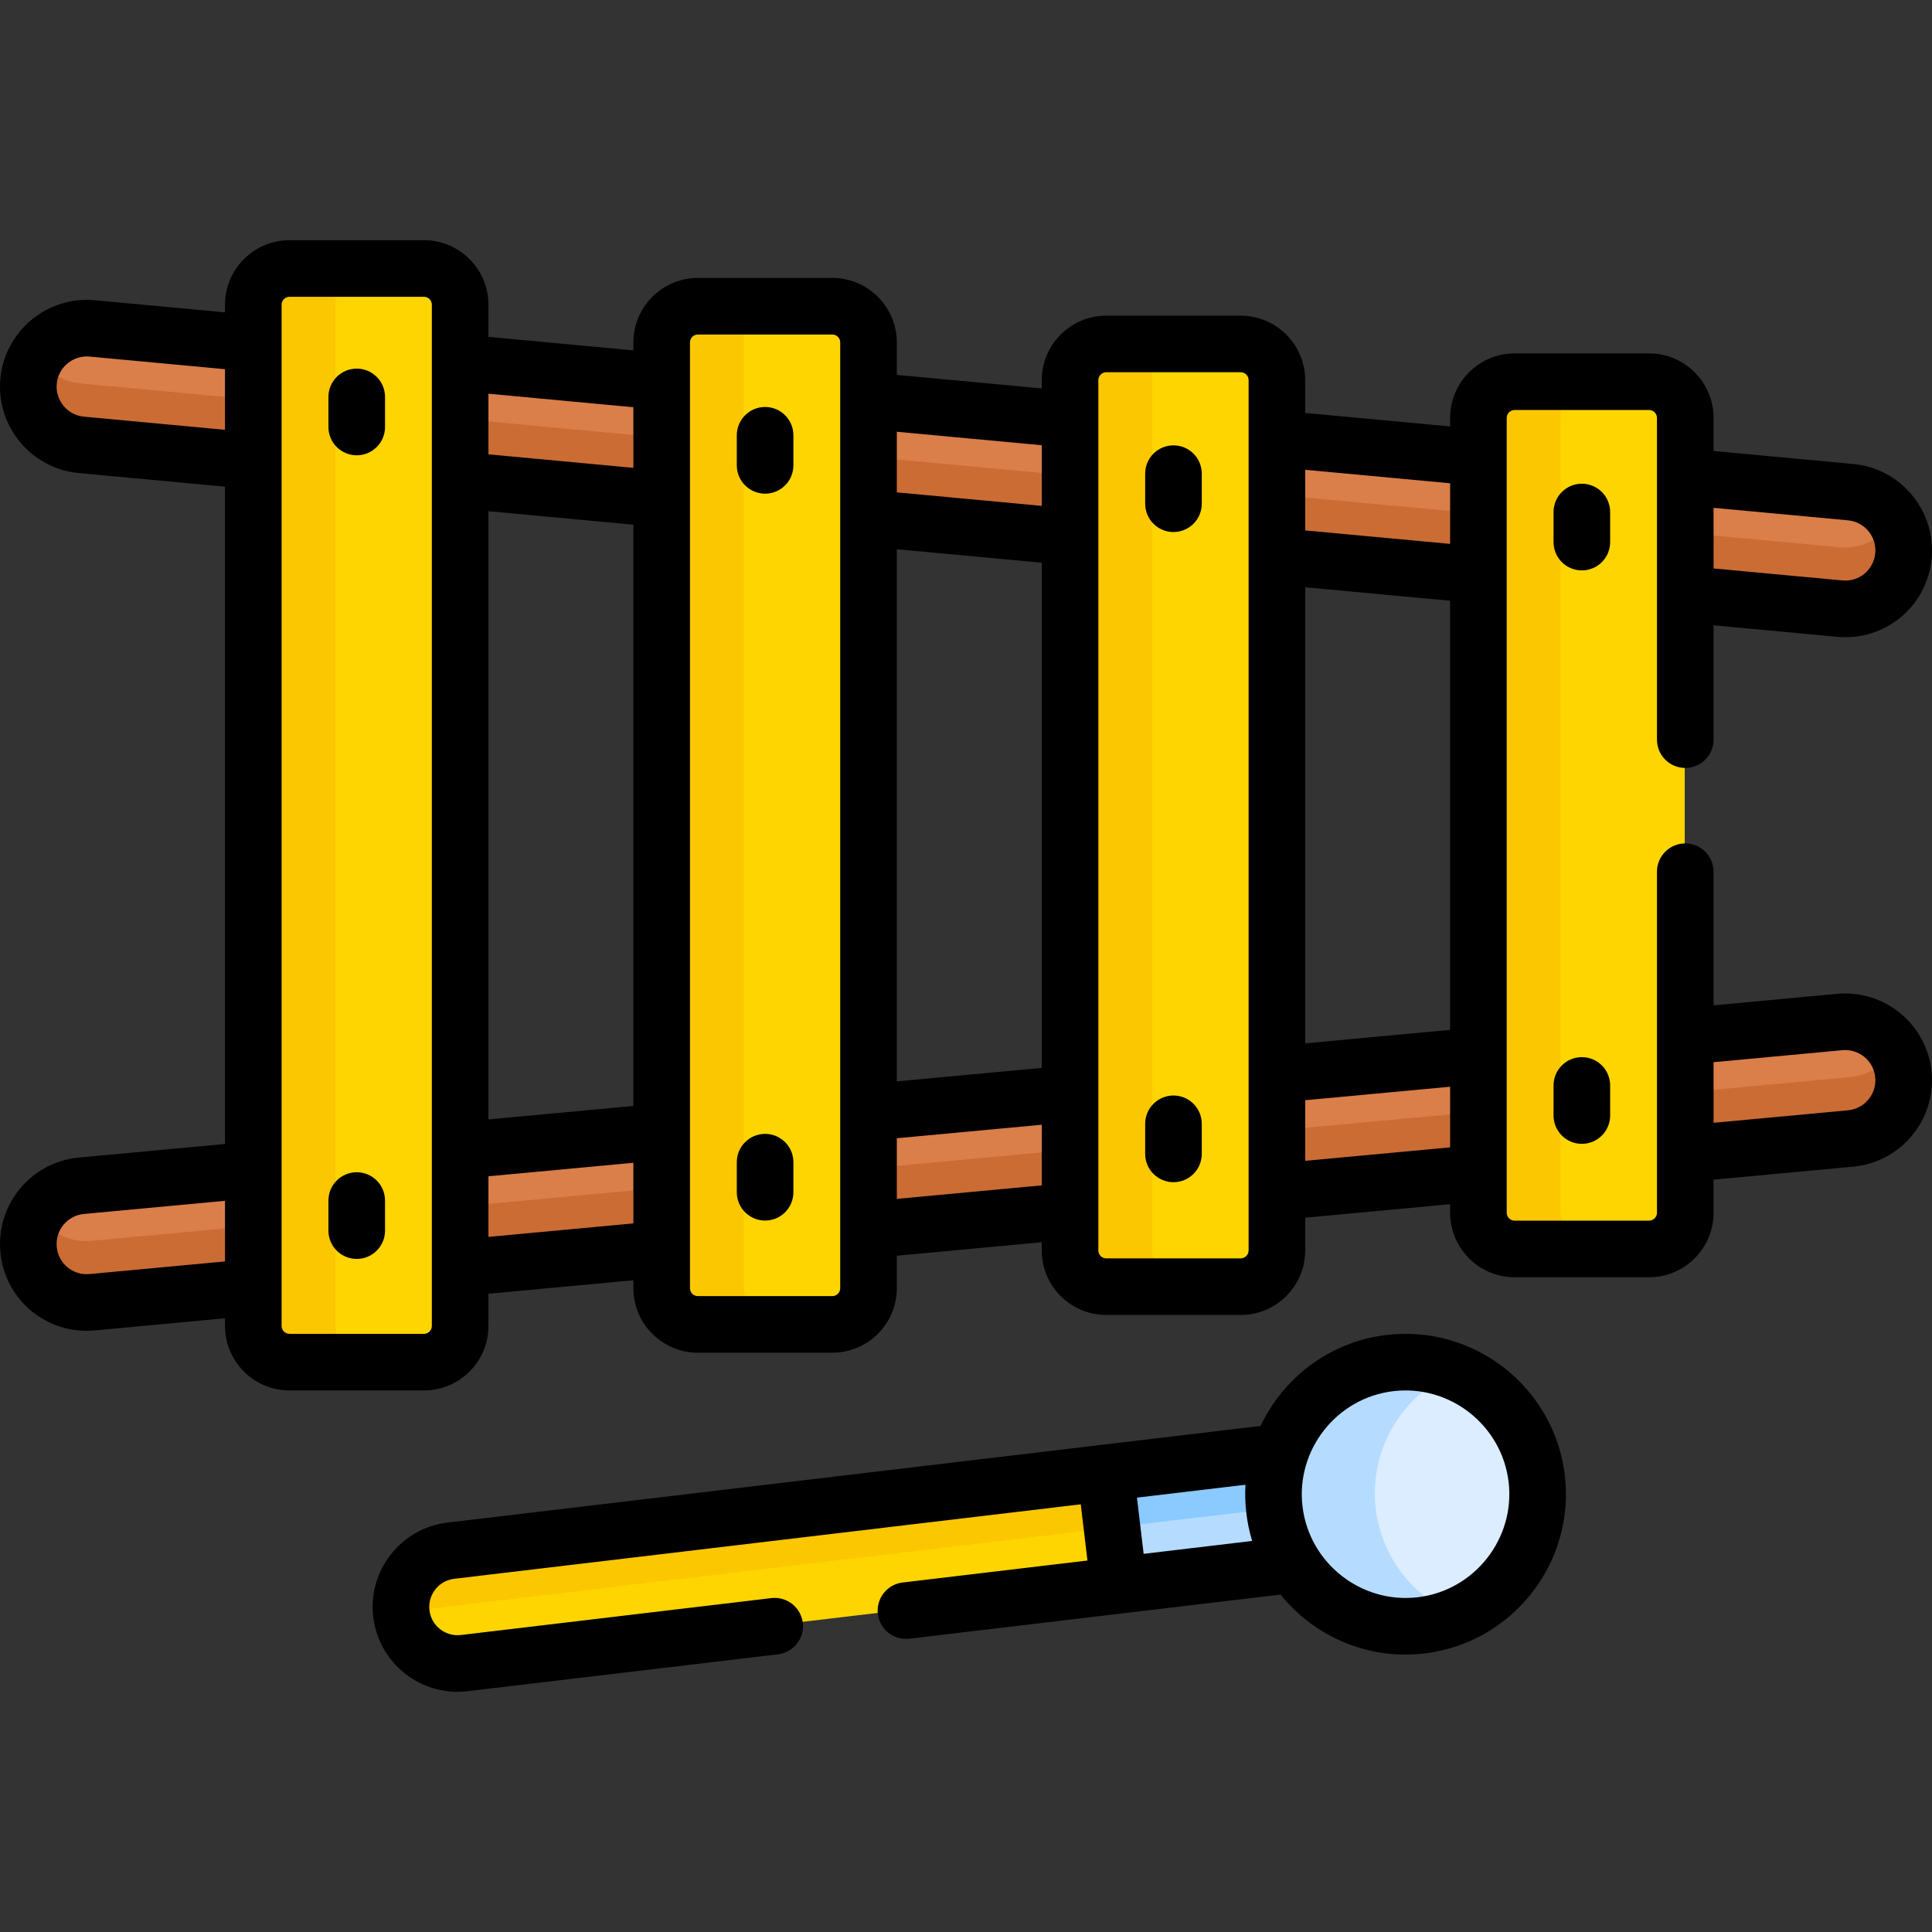 <svg id="Capa_1" enable-background="new 0 0 511.996 511.996" height="512" viewBox="0 0 511.996 511.996" width="512" xmlns="http://www.w3.org/2000/svg"><rect x="0" y="0" width="511.996" height="511.996" fill="#333333" stroke="none"/><g><g><path d="m296.369 419.852 1.581-1.523-3.333-27.5-1.789-.768-173.488 20.624c-8.226.978-14.103 8.44-13.125 16.666s8.439 14.102 16.666 13.125z" fill="#ffd500"/><path d="m296.293 404.658-1.676-13.829-1.789-.768-173.488 20.624c-8.194.974-14.052 8.382-13.131 16.569z" fill="#fbc700"/><path d="m21.42 117.628c11.979 1.115 454.341 42.311 465.996 43.396.488.045.974.068 1.455.068 7.911 0 14.666-6.029 15.414-14.063.793-8.523-5.472-16.075-13.995-16.869-14.585-1.358-437.087-40.704-465.996-43.397-8.512-.786-16.075 5.473-16.869 13.995-.794 8.524 5.471 16.076 13.995 16.87z" fill="#da7e4a"/><path d="m504.285 284.572c-.794-8.522-8.363-14.783-16.869-13.995-3.916.365-455.514 42.421-465.996 43.397-8.523.794-14.789 8.346-13.996 16.869.749 8.034 7.502 14.063 15.414 14.063.481 0 .967-.022 1.455-.068 28.913-2.693 451.311-42.029 465.996-43.396 8.524-.795 14.789-8.347 13.996-16.87z" fill="#da7e4a"/><path d="m488.871 145.093c-.481 0-.967-.022-1.455-.068-11.656-1.085-454.018-42.281-465.996-43.397-5.091-.474-9.361-3.369-11.818-7.432-1.173 1.938-1.953 4.155-2.177 6.562-.793 8.523 5.472 16.075 13.996 16.87 11.979 1.115 454.341 42.311 465.996 43.396.488.045.974.068 1.455.068 7.911 0 14.666-6.029 15.414-14.063.319-3.429-.519-6.691-2.172-9.428-2.742 4.53-7.705 7.492-13.243 7.492z" fill="#cb6c35"/><path d="m502.107 278.01c-2.457 4.063-6.727 6.957-11.817 7.432-14.686 1.368-437.083 40.704-465.996 43.396-.488.045-.974.068-1.455.068-5.539 0-10.502-2.961-13.242-7.491-1.653 2.738-2.491 6-2.172 9.428.749 8.034 7.502 14.063 15.414 14.063.481 0 .967-.022 1.455-.068 28.913-2.693 451.311-42.029 465.996-43.396 8.523-.794 14.788-8.346 13.995-16.87-.224-2.408-1.004-4.624-2.178-6.562z" fill="#cb6c35"/><g fill="#ffd500"><path d="m112.21 70.888h-35.636c-5.296 0-9.589 4.293-9.589 9.589v270.648c0 5.296 4.293 9.589 9.589 9.589h35.636c5.296 0 9.589-4.293 9.589-9.589v-270.648c0-5.296-4.293-9.589-9.589-9.589z"/><path d="m220.432 80.888h-35.636c-5.296 0-9.589 4.293-9.589 9.589v250.648c0 5.296 4.293 9.589 9.589 9.589h35.636c5.296 0 9.589-4.293 9.589-9.589v-250.648c.001-5.296-4.293-9.589-9.589-9.589z"/><path d="m328.655 90.888h-35.636c-5.296 0-9.589 4.293-9.589 9.589v230.648c0 5.296 4.293 9.589 9.589 9.589h35.636c5.296 0 9.589-4.293 9.589-9.589v-230.648c0-5.296-4.293-9.589-9.589-9.589z"/><path d="m436.877 100.888h-35.636c-5.296 0-9.589 4.293-9.589 9.589v210.648c0 5.296 4.293 9.589 9.589 9.589h35.636c5.296 0 9.589-4.293 9.589-9.589v-210.648c0-5.296-4.293-9.589-9.589-9.589z"/></g><path d="m88.892 351.126v-270.649c0-5.296 4.293-9.589 9.589-9.589h-21.907c-5.296 0-9.589 4.293-9.589 9.589v270.648c0 5.296 4.293 9.589 9.589 9.589h21.907c-5.295.001-9.589-4.293-9.589-9.588z" fill="#fbc700"/><path d="m197.115 341.126v-250.649c0-5.296 4.293-9.589 9.589-9.589h-21.908c-5.296 0-9.589 4.293-9.589 9.589v250.648c0 5.296 4.293 9.589 9.589 9.589h21.908c-5.296.001-9.589-4.293-9.589-9.588z" fill="#fbc700"/><path d="m305.337 331.126v-230.649c0-5.296 4.293-9.589 9.589-9.589h-21.908c-5.296 0-9.589 4.293-9.589 9.589v230.648c0 5.296 4.293 9.589 9.589 9.589h21.908c-5.296.001-9.589-4.293-9.589-9.588z" fill="#fbc700"/><path d="m413.559 321.126v-210.649c0-5.296 4.293-9.589 9.589-9.589h-21.908c-5.296 0-9.589 4.293-9.589 9.589v210.648c0 5.296 4.293 9.589 9.589 9.589h21.908c-5.295.001-9.589-4.293-9.589-9.588z" fill="#fbc700"/><path d="m340.7 386.246-1.506-1.696-46.366 5.512 3.541 29.79 46.366-5.511 1.132-1.775z" fill="#b5dcff"/><path d="m342.258 399.194-1.558-12.948-1.506-1.696-46.366 5.512 1.759 14.799z" fill="#8bcaff"/><path d="m407.097 391.584c-1.572-13.222-10.431-23.888-22.069-28.458-13.853 6.239-22.77 20.972-20.887 36.807 1.533 12.893 9.863 23.385 20.959 28.368 14.445-5.681 23.91-20.625 21.997-36.717z" fill="#dbedff"/><path d="m364.586 399.847c-1.879-15.803 7.22-30.493 21.229-36.396-5.391-2.27-11.411-3.227-17.605-2.491-19.115 2.272-32.896 19.771-30.624 38.887 2.272 19.115 19.771 32.896 38.887 30.624 3.312-.394 6.459-1.254 9.395-2.491-11.248-4.736-19.746-15.212-21.282-28.133z" fill="#b5dcff"/></g><g><path d="m20.868 306.769c-12.626 1.176-21.943 12.405-20.768 25.034 1.186 12.717 12.306 21.948 25.032 20.766l34.496-3.212v2.033c0 9.423 7.666 17.089 17.089 17.089h35.637c9.423 0 17.089-7.666 17.089-17.089v-8.534l38.408-3.577v2.111c0 9.423 7.666 17.089 17.089 17.089h35.636c9.424 0 17.09-7.666 17.09-17.089v-8.613l38.407-3.577v2.189c0 9.423 7.666 17.089 17.09 17.089h35.636c9.424 0 17.09-7.667 17.09-17.089v-8.691l38.407-3.577v2.268c0 9.423 7.666 17.089 17.089 17.089h35.637c9.423 0 17.089-7.667 17.089-17.089v-8.769l37.019-3.447c12.626-1.176 21.942-12.405 20.768-25.032-1.177-12.622-12.418-21.939-25.032-20.767l-32.754 3.05v-35.414c0-4.142-3.357-7.5-7.5-7.5s-7.5 3.358-7.5 7.5v90.38c0 1.152-.938 2.089-2.089 2.089h-35.637c-1.151 0-2.089-.938-2.089-2.089 0-4.954 0-206.597 0-210.648 0-1.152.938-2.089 2.089-2.089h35.637c1.151 0 2.089.938 2.089 2.089v85.269c0 4.142 3.357 7.5 7.5 7.5s7.5-3.358 7.5-7.5v-30.303l32.755 3.05c12.718 1.179 23.846-8.04 25.031-20.768 1.175-12.626-8.142-23.855-20.768-25.032l-37.019-3.447v-8.768c0-9.423-7.666-17.089-17.089-17.089h-35.637c-9.423 0-17.089 7.667-17.089 17.089v2.267l-38.407-3.577v-8.69c0-9.423-7.666-17.089-17.09-17.089h-35.636c-9.424 0-17.09 7.667-17.09 17.089v2.188l-38.407-3.577v-8.614c0-9.423-7.666-17.089-17.09-17.089h-35.636c-9.423 0-17.089 7.666-17.089 17.089v2.11l-38.408-3.577v-8.533c0-9.423-7.666-17.089-17.089-17.089h-35.637c-9.423 0-17.089 7.666-17.089 17.089v2.032l-34.502-3.213c-12.624-1.166-23.851 8.15-25.026 20.768-1.175 12.626 8.142 23.855 20.768 25.032l38.761 3.609v174.19zm38.76 27.522-35.886 3.342c-4.48.414-8.298-2.835-8.707-7.222-.408-4.392 2.832-8.298 7.223-8.707l37.37-3.48zm394.482-52.803 34.142-3.18c4.391-.407 8.301 2.833 8.709 7.223.408 4.392-2.832 8.297-7.223 8.706l-35.628 3.318zm0-146.914 35.628 3.318c4.391.409 7.631 4.315 7.223 8.706-.412 4.429-4.28 7.638-8.706 7.223l-34.145-3.18zm-108.222-10.079 38.407 3.577v16.067l-38.407-3.577zm0 31.132 38.407 3.577v113.72l-38.407 3.577zm0 135.939 38.407-3.577v16.067l-38.407 3.577zm-54.815-190.826c0-1.152.938-2.089 2.09-2.089h35.636c1.152 0 2.09.938 2.09 2.089v230.648c0 1.152-.938 2.089-2.09 2.089h-35.636c-1.152 0-2.09-.938-2.09-2.089 0-3.941 0-226.87 0-230.648zm-53.408 13.677 38.407 3.577v16.067l-38.407-3.577zm0 31.132 38.407 3.577v133.877l-38.407 3.577zm0 156.095 38.407-3.577v16.067l-38.407 3.577zm-54.814-210.904c0-1.152.938-2.089 2.089-2.089h35.636c1.152 0 2.09.938 2.09 2.089v250.648c0 1.152-.938 2.089-2.09 2.089h-35.636c-1.151 0-2.089-.938-2.089-2.089 0-10.036 0-239.984 0-250.648zm-53.408 13.599 38.408 3.577v16.067l-38.408-3.577zm0 31.131 38.408 3.577v154.033l-38.408 3.577zm0 176.252 38.408-3.577v16.067l-38.408 3.577zm-54.815-230.982c0-1.152.938-2.089 2.089-2.089h35.637c1.151 0 2.089.938 2.089 2.089v270.648c0 1.152-.938 2.089-2.089 2.089h-35.637c-1.151 0-2.089-.938-2.089-2.089 0-2.432 0-268.094 0-270.648zm-52.369 29.684c-4.392-.409-7.632-4.315-7.224-8.706.409-4.387 4.314-7.628 8.706-7.223l35.887 3.342v16.067z"/><path d="m94.536 120.66c4.143 0 7.5-3.358 7.5-7.5v-7.974c0-4.142-3.357-7.5-7.5-7.5s-7.5 3.358-7.5 7.5v7.974c0 4.143 3.357 7.5 7.5 7.5z"/><path d="m202.758 130.828c4.143 0 7.5-3.358 7.5-7.5v-7.974c0-4.142-3.357-7.5-7.5-7.5s-7.5 3.358-7.5 7.5v7.974c0 4.142 3.358 7.5 7.5 7.5z"/><path d="m310.981 140.996c4.143 0 7.5-3.358 7.5-7.5v-7.975c0-4.142-3.357-7.5-7.5-7.5s-7.5 3.358-7.5 7.5v7.975c0 4.142 3.357 7.5 7.5 7.5z"/><path d="m426.703 135.689c0-4.142-3.357-7.5-7.5-7.5s-7.5 3.358-7.5 7.5v7.974c0 4.142 3.357 7.5 7.5 7.5s7.5-3.358 7.5-7.5z"/><path d="m94.536 333.628c4.143 0 7.5-3.358 7.5-7.5v-7.975c0-4.142-3.357-7.5-7.5-7.5s-7.5 3.358-7.5 7.5v7.975c0 4.142 3.357 7.5 7.5 7.5z"/><path d="m202.758 323.46c4.143 0 7.5-3.358 7.5-7.5v-7.974c0-4.142-3.357-7.5-7.5-7.5s-7.5 3.358-7.5 7.5v7.974c0 4.142 3.358 7.5 7.5 7.5z"/><path d="m310.981 313.293c4.143 0 7.5-3.358 7.5-7.5v-7.974c0-4.142-3.357-7.5-7.5-7.5s-7.5 3.358-7.5 7.5v7.974c0 4.142 3.357 7.5 7.5 7.5z"/><path d="m419.203 280.151c-4.143 0-7.5 3.358-7.5 7.5v7.975c0 4.142 3.357 7.5 7.5 7.5s7.5-3.358 7.5-7.5v-7.975c0-4.142-3.358-7.5-7.5-7.5z"/><path d="m367.469 353.776c-15.064 1.791-27.298 11.253-33.407 24.112-25.154 2.99-190.188 22.608-215.464 25.612-12.319 1.465-21.15 12.679-19.687 24.999 1.463 12.307 12.66 21.151 24.999 19.687l82.278-9.781c4.112-.489 7.051-4.22 6.562-8.333-.489-4.114-4.23-7.052-8.333-6.563l-82.277 9.781c-4.126.485-7.846-2.456-8.334-6.562-.487-4.107 2.456-7.845 6.563-8.333l166.04-19.737 1.771 14.895-48.978 5.822c-4.112.489-7.051 4.22-6.562 8.333s4.227 7.045 8.333 6.563c14.811-1.761 85.593-10.174 98.383-11.695 9.024 11.202 23.288 17.373 38.144 15.606 23.251-2.764 39.951-23.971 37.187-47.219-2.765-23.272-23.951-39.951-47.218-37.187zm-64.393 58.006-1.771-14.895 28.751-3.418c-.284 4.759.278 9.992 1.771 14.895zm72.655 11.504c-14.957 1.783-28.756-8.986-30.554-24.062-1.78-15.013 9.035-28.767 24.063-30.553 15.015-1.789 28.767 9.047 30.554 24.062 1.784 15.019-9.048 28.768-24.063 30.553z"/></g></g></svg>